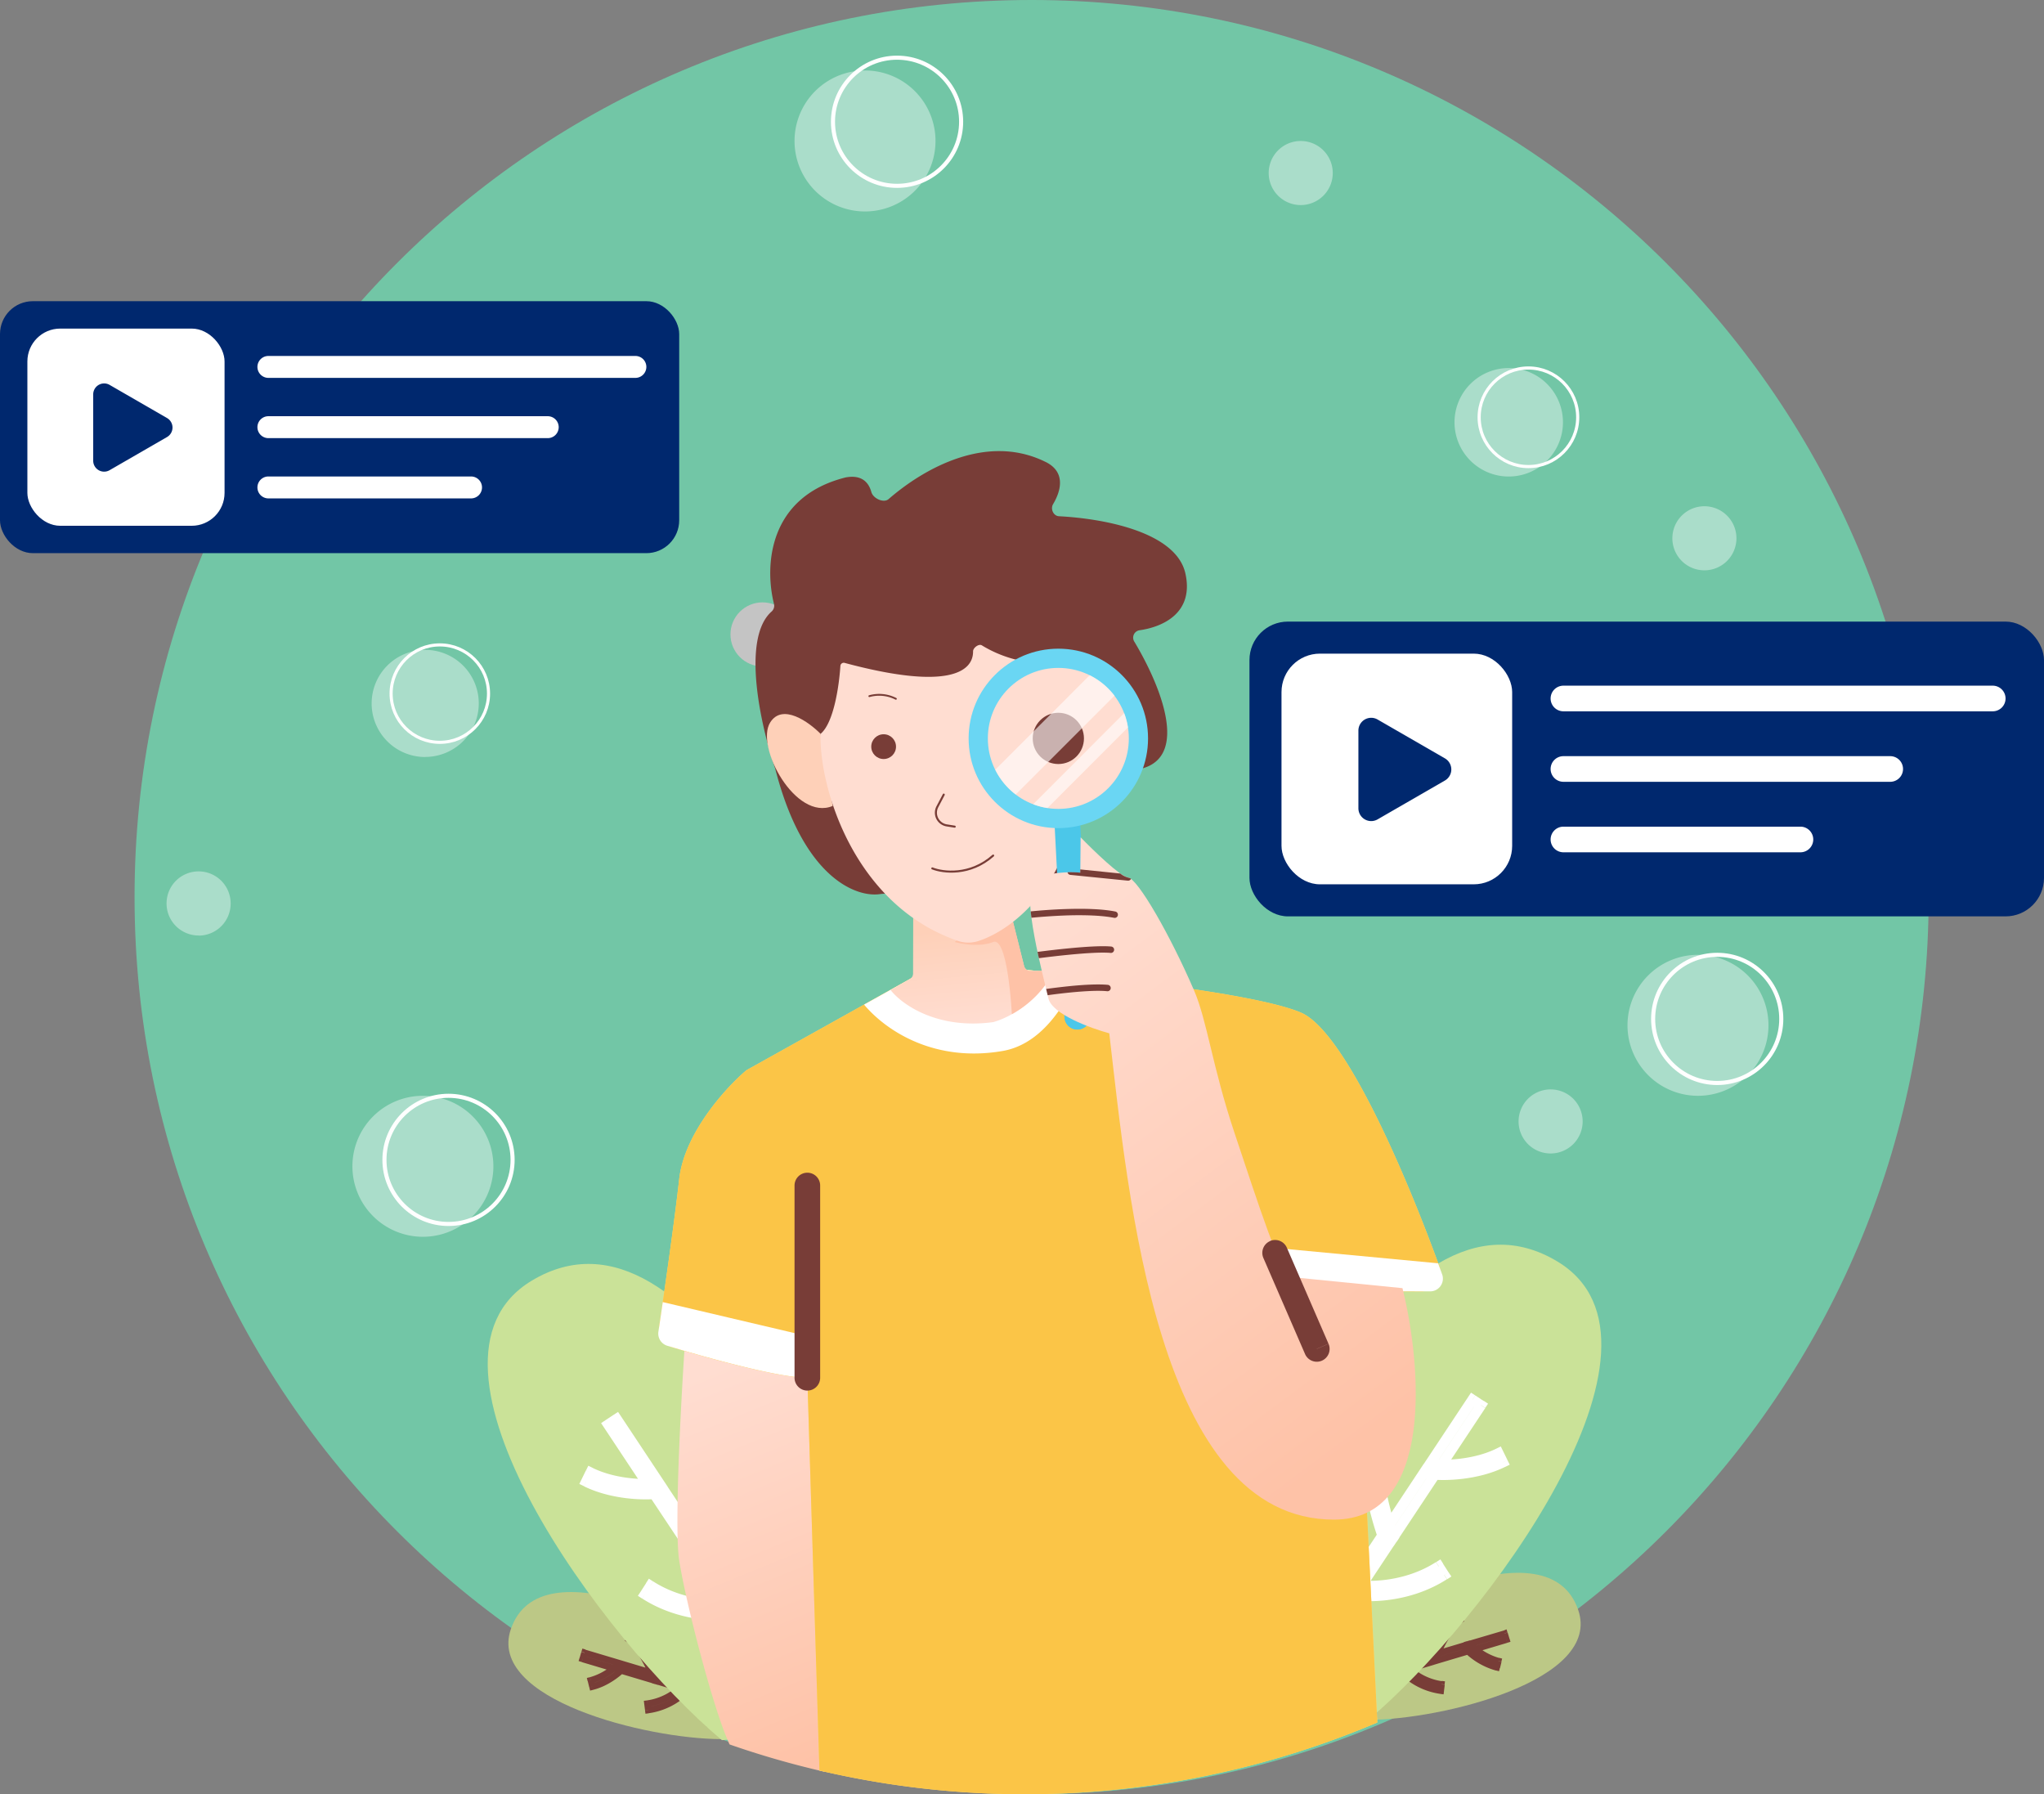 <svg xmlns="http://www.w3.org/2000/svg" xmlns:xlink="http://www.w3.org/1999/xlink" viewBox="0 0 1000.45 878.14"><rect x="0" y="0" width="1000.45" height="878.14" fill="#808080" stroke="none"/><defs><style>.cls-1{fill:#72c6a6;}.cls-2{fill:#c4c4c4;}.cls-10,.cls-14,.cls-26,.cls-3{fill:#fff;}.cls-3{fill-opacity:0.4;}.cls-12,.cls-13,.cls-14,.cls-15,.cls-16,.cls-17,.cls-18,.cls-19,.cls-3,.cls-7,.cls-9{fill-rule:evenodd;}.cls-24,.cls-25,.cls-4,.cls-5,.cls-6{fill:none;}.cls-4,.cls-5,.cls-6{stroke:#fff;}.cls-4{stroke-width:1.52px;}.cls-5{stroke-width:2px;}.cls-6{stroke-width:1.54px;}.cls-7{fill:#bcc886;}.cls-17,.cls-8{fill:#783d37;}.cls-9{fill:#cae298;}.cls-11{fill:url(#linear-gradient);}.cls-12{fill:#ffdb7a;}.cls-13{fill:#fbc547;}.cls-15{fill:url(#linear-gradient-2);}.cls-16{fill:#fec2a7;}.cls-18{fill:#fed0b8;}.cls-19,.cls-22{fill:#ffddd1;}.cls-20{fill:#4bc7e9;}.cls-21{fill:#6ad6f3;}.cls-23{fill:url(#linear-gradient-3);}.cls-24,.cls-25{stroke:#783d37;stroke-linecap:round;}.cls-24{stroke-width:0.89px;}.cls-26{fill-opacity:0.6;}.cls-27{fill:#00286e;}</style><linearGradient id="linear-gradient" x1="350.9" y1="390.43" x2="425.4" y2="208" gradientTransform="matrix(1, 0, 0, -1, 0, 1060)" gradientUnits="userSpaceOnUse"><stop offset="0" stop-color="#ffddd1"/><stop offset="1" stop-color="#fec2a7"/></linearGradient><linearGradient id="linear-gradient-2" x1="473.47" y1="605.84" x2="477.91" y2="559.28" gradientTransform="matrix(1, 0, 0, -1, 0, 1060)" gradientUnits="userSpaceOnUse"><stop offset="0" stop-color="#fed0b8"/><stop offset="1" stop-color="#ffddd1"/></linearGradient><linearGradient id="linear-gradient-3" x1="493.39" y1="598.94" x2="671.83" y2="358.87" xlink:href="#linear-gradient"/></defs><g id="Layer_2" data-name="Layer 2"><g id="_01" data-name="01"><path class="cls-1" d="M504.93,878.14c-242.49,0-439.07-196.58-439.07-439.07S262.44,0,504.93,0,944,196.58,944,439.07,747.42,878.14,504.93,878.14Z"/><circle class="cls-2" cx="373.21" cy="310.48" r="15.68"/><path class="cls-3" d="M423.39,103.49A34.5,34.5,0,1,1,457.89,69,34.5,34.5,0,0,1,423.39,103.49Zm-215.27,267a26.22,26.22,0,1,1,26.22-26.22A26.22,26.22,0,0,1,208.12,370.45Zm503.8-163.82a26.54,26.54,0,1,0,26.54-26.54A26.54,26.54,0,0,0,711.92,206.63ZM831.09,536.29a34.5,34.5,0,1,1,34.5-34.5A34.49,34.49,0,0,1,831.09,536.29Zm-658.6,34.5a34.5,34.5,0,1,0,34.5-34.5A34.5,34.5,0,0,0,172.49,570.79ZM636.65,100.36a15.68,15.68,0,1,1,15.68-15.68A15.68,15.68,0,0,1,636.65,100.36ZM743.28,548.84A15.68,15.68,0,1,0,759,533.16,15.68,15.68,0,0,0,743.28,548.84Zm-646.06-91a15.69,15.69,0,1,1,15.68-15.68A15.69,15.69,0,0,1,97.22,457.89ZM818.55,263.44a15.68,15.68,0,1,0,15.68-15.68A15.68,15.68,0,0,0,818.55,263.44Z"/><circle class="cls-4" cx="215.27" cy="339.46" r="23.84"/><circle class="cls-5" cx="840.5" cy="498.66" r="31.36"/><circle class="cls-5" cx="219.53" cy="567.65" r="31.36"/><circle class="cls-6" cx="748.1" cy="204.22" r="24.12"/><circle class="cls-5" cx="439.07" cy="59.59" r="31.36"/><path class="cls-7" d="M772.43,787.81c12,34.63-66.77,53.82-102.77,53.91l-30.61-29.56C677.47,786.6,757.94,745.93,772.43,787.81Z"/><path class="cls-8" d="M652.89,824.44l-.46-1.52-1.52.45.45,1.53Zm3.26-1,1.53-.45-.46-1.53-1.52.46Zm-2.35,4-1.53.46.46,1.53,1.53-.46Zm3.26-1,.46,1.53,1.53-.46-.46-1.53Zm80.27-24,.45,1.53,1.53-.46-.45-1.52Zm-18,5.37-1.52.45.45,1.53,1.53-.46Zm17-8.42,1.52-.46-.45-1.52L736,798Zm-17.95,5.36-.45-1.53-1.53.46.45,1.53Zm-49.19,15.32-1.48-.61-.61,1.47,1.47.61Zm16.12-23.69,1.21-1-1-1.21-1.21,1Zm-13.18,24.91-.61,1.47,1.47.61.61-1.48Zm15.25-22.48,1,1.21,1.21-1-1-1.21Zm-17.18,20.34-.46-1.53-1.52.46.45,1.53Zm15.88-4.75,1.52-.45-.45-1.53-1.53.46Zm-15,7.8-1.52.46.45,1.53,1.53-.46Zm15.88-4.74.46,1.52,1.53-.45-.46-1.53Zm-15.88,4.74.46,1.53,1.53-.46-.46-1.52Zm-14.14,4.23-1.52.45.45,1.53,1.53-.45Zm13.23-7.28,1.53-.45-.46-1.53-1.53.45Zm-14.14,4.22-.45-1.52-1.53.46.46,1.52Zm31.7-8.46,1.22-1-1-1.22-1.23,1Zm17.75,9.32,1.58.2.2-1.58-1.58-.2ZM685.4,817l-1-1.22-1.22,1,1,1.23Zm19.8,10.44-.2,1.58,1.58.2.2-1.58Zm-19-13-.46-1.52-1.52.46.45,1.52Zm14.36-4.29,1.52-.45-.46-1.53-1.52.46Zm-13.45,7.35-1.52.45.45,1.53,1.53-.46Zm14.36-4.29.45,1.52,1.53-.45L703,812.8Zm-2-2.08-1.5-.55-.55,1.5,1.5.55Zm5-10.71,1.38.79h0Zm-2,11.81-.55,1.5,1.5.55.54-1.5Zm4.79-10.23-1.39-.79h0Zm7.24-9,.89,1.32,1.32-.89-.89-1.32Zm-1.78-2.65,1.32-.89-.88-1.32-1.33.89Zm-12.2,19.77-.46-1.52-1.53.46.46,1.52Zm17.94-5.36,1.53-.45-.46-1.53-1.52.45Zm-17,8.42-1.53.45.46,1.53,1.52-.46Zm17.94-5.36.46,1.52,1.53-.45-.46-1.53Zm.69-2.64,1.15-1.11L720.11,803,719,804.12Zm13.22,7.7,1.55.38.37-1.55-1.54-.38Zm-15.51-5.48-1.11-1.15-1.14,1.11,1.11,1.14Zm14.75,8.58-.38,1.54,1.55.38.38-1.55Zm-74.81,7.79,1.1-1.15-1.14-1.11-1.11,1.15Zm17.75,6.87,1.58.18.19-1.58-1.59-.18Zm-20-4.58L654.35,825l-1.1,1.15,1.14,1.1Zm19.6,7.75-.18,1.58,1.58.18.18-1.58ZM653.34,826l3.27-1-.91-3-3.27,1Zm2,1.07-.91-3-3.06.91.91,3.05Zm1.28-2-3.27,1,.92,3,3.26-1Zm-2-1.07.91,3.05,3.05-.91-.91-3ZM736.87,801l-17.94,5.36.91,3,17.94-5.36Zm-2-1.07.91,3,3.06-.91-.92-3.06Zm-16,6.43L736.87,801,736,798,718,803.31Zm2,1.07-.91-3.05-3.06.91.92,3.05Zm-50.16,13.33c2.06-5,8.08-16.57,15.69-23.09l-2.07-2.42c-8.19,7-14.44,19.16-16.57,24.29Zm2.08-.87-3-1.22-1.22,3,3,1.22Zm13.61-22.22c-7.61,6.52-13.63,18.11-15.69,23.09l2.94,1.21c2-4.83,7.78-15.85,14.82-21.87Zm-2.25-.17,2.07,2.42,2.42-2.07-2.07-2.42Zm-13.44,23.26L686.63,816l-.92-3-15.88,4.74Zm2,1.07-.91-3.05-3.06.91.92,3Zm13.9-5.82-15.88,4.75.91,3.05,15.88-4.75Zm-2-1.07.92,3,3.05-.91-.92-3.05Zm-13.89,5.82L656.61,825l.91,3.06,14.14-4.23Zm-2-1.07.92,3,3.05-.91-.91-3.05ZM656.61,825l14.14-4.22-.92-3.06-14.13,4.23Zm2,1.07-.91-3-3,.91.91,3.05Zm28-10a31.39,31.39,0,0,0,18.77,9.88l.4-3.16A28.29,28.29,0,0,1,689.07,814Zm-.21,2.24,2.45-2-2-2.45-2.45,2Zm19,7.64A31.39,31.39,0,0,1,686.63,816l-2.45,2a34.5,34.5,0,0,0,20.82,11ZM704,824.12l-.4,3.16,3.16.4.4-3.16ZM686.63,816,701,811.73l-.91-3.05L685.71,813Zm2,1.07-.92-3.05-3.05.91.92,3ZM701,811.73,686.63,816l.91,3.05,14.35-4.29Zm-2-1.07.91,3.05,3.06-.91-.92-3Zm2,1.07a73.85,73.85,0,0,1,4.9-10.47l-2.76-1.58a75.66,75.66,0,0,0-5.13,11Zm2-1-3-1.09-1.09,3,3,1.1Zm2.86-9.52a73.85,73.85,0,0,0-4.9,10.47l3,1.1a70.67,70.67,0,0,1,4.68-10Zm7.74-9.51c-2.82,1.9-5.51,5.62-7.74,9.51l2.77,1.58c2.19-3.82,4.58-7,6.75-8.44Zm-2.21-.43,1.78,2.65,2.64-1.78-1.78-2.65Zm-5.53,9.94c2.23-3.89,4.92-7.61,7.74-9.51l-1.78-2.64c-3.47,2.33-6.46,6.62-8.72,10.57ZM701,811.73l17.95-5.36-.91-3.06-17.95,5.37Zm2,1.07-.92-3-3,.91.91,3.05Zm16-6.43L701,811.73l.91,3,18-5.36Zm-2-1.07.92,3.05,3-.91-.91-3.05Zm2,1.07a32.57,32.57,0,0,0,14,8.14l.76-3.1a29.4,29.4,0,0,1-12.45-7.26Zm0,2.25,2.29-2.21L719,804.12l-2.3,2.21Zm14,5.89a32.57,32.57,0,0,1-14-8.14l-2.29,2.21a35.65,35.65,0,0,0,15.51,9Zm-1.17-1.93-.76,3.1,3.1.75.76-3.09ZM656.61,825c2,2,8.58,6.15,18.67,7.31l.37-3.16c-9.46-1.1-15.36-5-16.83-6.44Zm0,2.25,2.21-2.29-2.29-2.21L654.35,825Zm18.63,5.06c-10.09-1.16-16.65-5.36-18.67-7.31l-2.22,2.29c2.57,2.48,9.8,7,20.53,8.19Zm-1.39-1.76-.37,3.16,3.16.37.37-3.17Z"/><path class="cls-7" d="M250.07,797.22c-12,34.63,66.77,53.82,102.78,53.91l30.6-29.56C345,796,264.56,755.34,250.07,797.22Z"/><path class="cls-8" d="M369.61,833.85l1.53.46.45-1.53-1.52-.46Zm-3.26-1,.45-1.52-1.52-.46-.46,1.53Zm2.35,4-.46,1.53,1.53.46.46-1.53Zm-3.26-1-1.53-.46-.45,1.53,1.52.46Zm-80.27-24-1.52-.46-.46,1.53,1.53.46Zm17.95,5.36-.46,1.53,1.53.46.45-1.53Zm-17-8.41.45-1.53-1.52-.45-.46,1.52ZM304,814.25l1.53.46.45-1.53-1.52-.46Zm49.2,15.32.61,1.47,1.47-.61L354.7,829ZM337.1,805.88l1-1.21-1.21-1-1,1.21Zm13.18,24.9-1.47.61.61,1.47,1.47-.6ZM335,808.3l-1.21-1-1,1.21,1.21,1Zm17.18,20.35,1.53.46.45-1.53-1.52-.46Zm-15.88-4.75.46-1.52-1.53-.46-.45,1.53Zm15,7.8-.46,1.53,1.53.46.46-1.53ZM335.42,827l-1.53-.46-.45,1.53,1.52.45Zm15.88,4.74-1.53-.45-.45,1.52,1.52.46Zm14.14,4.23-.46,1.53,1.53.45.45-1.53Zm-13.23-7.28.46-1.53-1.53-.45-.46,1.52Zm14.14,4.22,1.53.46.45-1.53-1.53-.45Zm-31.7-8.46,1-1.22-1.22-1-1,1.22Zm-17.75,9.32-.19-1.58-1.58.2.19,1.58Zm20.2-7.28,1.22,1,1-1.23-1.22-1Zm-19.8,10.44-1.58.2.2,1.58,1.58-.2Zm19-13,1.53.46.46-1.53-1.53-.45ZM322,819.61l.45-1.52-1.52-.46-.46,1.53ZM335.42,827l-.46,1.52,1.53.46.45-1.53Zm-14.36-4.29-1.52-.46-.46,1.53,1.53.45Zm2-2.08.54,1.5,1.5-.55-.55-1.5Zm-5-10.71-1.38.79h0Zm2,11.81-1.49.55.55,1.49,1.49-.54Zm-4.78-10.23,1.38-.79h0Zm-7.25-9-1.32-.89-.89,1.32,1.32.89Zm1.78-2.65.89-1.32-1.33-.89-.88,1.32ZM322,819.61l1.52.46.46-1.53-1.53-.45Zm-18-5.36.46-1.53-1.53-.45-.46,1.53Zm17,8.42-.45,1.52,1.52.46.46-1.53Zm-17.94-5.37-1.53-.45-.45,1.52,1.52.46Zm-.69-2.63,1.11-1.14-1.15-1.11-1.11,1.14Zm-13.22,7.7-.37-1.55-1.55.38.38,1.55Zm15.51-5.49,1.15,1.11,1.1-1.14-1.14-1.11ZM290,825.47l-1.55.37.38,1.55,1.55-.38Zm74.82,7.79,1.14-1.11-1.1-1.15-1.15,1.11ZM347,840.13l-.18-1.58-1.58.18.18,1.58Zm20-4.58,1.11,1.14,1.14-1.1-1.1-1.15Zm-19.6,7.74-1.58.19.18,1.58,1.58-.18Zm22.67-11-3.27-1-.91,3,3.27,1Zm.16,5,.91-3.05-3.05-.92-.92,3.06Zm-5.25.1,3.26,1,.92-3-3.27-1Zm-.16-5-.91,3.05,3,.91.92-3Zm-80.1-18.95,17.94,5.36.91-3.05-17.94-5.37Zm-.16-5-.91,3.05,3.05.92.91-3Zm19.93,4.29-17.95-5.36-.91,3,17.94,5.37Zm.15,5,.92-3-3.06-.91-.91,3.05ZM354.7,829c-2.12-5.13-8.38-17.28-16.56-24.29l-2.08,2.42c7.61,6.52,13.64,18.11,15.69,23.09Zm-3.81,3.3,2.95-1.22-1.22-2.95-2.95,1.22ZM334,809.51c7,6,12.82,17,14.82,21.88l2.94-1.21c-2.05-5-8.08-16.57-15.69-23.09Zm1.9-4.66-2.07,2.42,2.42,2.07,2.07-2.42Zm16.78,22.27-15.88-4.74-.91,3,15.87,4.75Zm.16,5,.91-3-3.06-.92-.91,3.06ZM335,828.48l15.88,4.75.91-3.05-15.87-4.75Zm-.15-5-.92,3,3.05.91.92-3Zm16,9.78L365,837.46l.91-3.06-14.14-4.22Zm-.16-5-.91,3.06,3.06.91.91-3Zm16.12,3.16-14.13-4.23-.92,3.06,14.14,4.22Zm.16,5,.92-3-3.06-.91-.91,3.05Zm-33.53-13a28.35,28.35,0,0,1-16.72,8.76l.39,3.16a31.42,31.42,0,0,0,18.78-9.88Zm4.69,1.83-2.45-2-2,2.44,2.45,2ZM317.5,838.47a34.5,34.5,0,0,0,20.82-11l-2.44-2a31.42,31.42,0,0,1-18.78,9.88Zm-2.18-4.54.4,3.16,3.16-.4-.4-3.16Zm21.47-11.55-14.36-4.29-.91,3,14.36,4.29Zm.15,5,.92-3-3.05-.91-.92,3Zm-16.33-3.22L335,828.48l.92-3.05-14.36-4.29Zm-.16-5-.91,3.05,3,.91.91-3Zm4.06.88a76.53,76.53,0,0,0-5.12-10.95l-2.77,1.58a73.34,73.34,0,0,1,4.9,10.47Zm-3.94,3.15,3-1.1-1.09-3-3,1.09Zm-6.72-10.94a70.67,70.67,0,0,1,4.68,10l3-1.1a73.34,73.34,0,0,0-4.9-10.47Zm-6.75-8.44c2.17,1.46,4.57,4.62,6.75,8.44l2.77-1.58c-2.22-3.89-4.92-7.61-7.74-9.51Zm1.35-4.86-1.78,2.65,2.64,1.77,1.78-2.64Zm10.94,10.14c-2.27-4-5.26-8.24-8.73-10.57l-1.78,2.64c2.82,1.9,5.52,5.62,7.74,9.51Zm3,9-17.94-5.37-.92,3.06,17.95,5.36Zm.16,5,.91-3-3.05-.91-.91,3.05Zm-19.93-4.29,17.95,5.36.91-3.05-17.95-5.36Zm-.16-5-.91,3.05,3.05.91.92-3Zm-1.22-.24a29.41,29.41,0,0,1-12.44,7.26l.75,3.1a32.57,32.57,0,0,0,14-8.14Zm4.55,2.18-2.29-2.21-2.22,2.29,2.29,2.21ZM290.35,827c7.2-1.76,13.28-6.71,15.52-9l-2.3-2.21a32.57,32.57,0,0,1-14,8.14Zm-2.68-4.26.75,3.09,3.1-.75-.76-3.1Zm76,9.36c-1.47,1.42-7.37,5.34-16.83,6.44l.37,3.16c10.09-1.17,16.66-5.36,18.67-7.31Zm4.47,2.33-2.22-2.29-2.29,2.21,2.21,2.29Zm-20.57,10.44c10.73-1.24,18-5.71,20.53-8.19l-2.22-2.29c-2,2-8.58,6.14-18.67,7.31Zm-2.13-4.57.37,3.17,3.16-.37-.37-3.16Z"/><path class="cls-9" d="M762.31,617.4C828.1,657.09,727,793.74,669.18,842.22l-89-6.51C607.76,742.94,682.76,569.41,762.31,617.4Z"/><path class="cls-10" d="M619.68,837.37,617.61,836l-1.38,2.08,2.08,1.38Zm4-6,1.38-2.08L622.93,828,621.56,830Zm.2,8.7-1.37,2.08,2.07,1.37,1.38-2.07Zm3.95-6,2.07,1.38,1.38-2.08-2.08-1.37Zm97.06-146.4,2.08,1.37,1.37-2.07-2.07-1.38Zm-21.7,32.73-1.37,2.08,2.07,1.37,1.38-2.07ZM720.69,685l1.38-2.08L720,681.57l-1.37,2.07ZM699,717.75l-2.07-1.37-1.38,2.07,2.07,1.38Zm-58.56,90-2.38.74.74,2.38,2.38-.75Zm-5.8-59.4.41-2.46-2.45-.41-.42,2.45Zm10.55,57.91.74,2.38,2.38-.74-.75-2.38Zm-5.64-57.08,2.45.41.42-2.45-2.46-.42Zm1.19,56.45-2.08-1.37-1.37,2.07,2.07,1.38Zm19.2-29,1.38-2.08-2.08-1.37-1.38,2.07Zm-15,31.71-1.38,2.08,2.08,1.37,1.37-2.07Zm19.2-29,2.08,1.37,1.37-2.07-2.07-1.38Zm-19.2,29,2.07,1.38,1.38-2.08-2.08-1.37Zm-17.1,25.79-1.38,2.07,2.08,1.38,1.37-2.07Zm13-28.54,1.37-2.07L640,802.18l-1.38,2.08Zm-17.1,25.79L621.56,830l-1.38,2.08,2.07,1.37Zm38.82-55.83.46-2.44-2.45-.45-.45,2.44Zm41.71-8.94,2.1-1.34-1.35-2.1-2.09,1.35Zm-42.61,13.84-2.44-.45-.45,2.45,2.44.45Zm45.3-9.65,1.35,2.1,2.09-1.35L709,769.5Zm-46.92,5.83-2.08-1.38-1.37,2.08,2.07,1.37Zm17.36-26.19,1.38-2.07L676.59,747l-1.37,2.08Zm-13.21,28.94-1.38,2.07,2.08,1.38,1.38-2.08Zm17.36-26.19,2.07,1.38,1.38-2.08-2.07-1.37ZM677,752.7l-2.34.83.84,2.35,2.34-.84Zm-6.27-23.85,2.45-.44h0Zm11,22.17.84,2.34,2.34-.84-.84-2.34Zm-6.06-23-2.45.43h0Zm-.36-24.57,2.39.7.7-2.39L676,701Zm-4.78-1.4.7-2.38-2.39-.7-.7,2.39Zm6.78,48.47-2.07-1.37-1.38,2.07,2.08,1.38ZM699,717.75l1.38-2.07-2.08-1.38-1.37,2.08Zm-17.55,35.48-1.38,2.08,2.08,1.37,1.37-2.07Zm21.7-32.73,2.08,1.38,1.37-2.08-2.07-1.37Zm-1.81-3.85.27-2.47-2.47-.27-.27,2.47Zm32.09-5.42,2.24-1.1-1.1-2.23L732.33,709ZM700.8,721.6l-2.48-.27-.26,2.48,2.47.26Zm34.81-5.9,1.09,2.23,2.24-1.09-1.09-2.24ZM625.89,830.31l.18-2.48-2.49-.18-.18,2.48Zm38.35-12.9,2.08-1.37L665,814l-2.08,1.37Zm-38.72,17.87L623,835.1l-.18,2.48,2.48.18ZM667,821.57l1.37,2.09,2.08-1.37-1.36-2.08Zm-45.2,17.18,3.94-6L621.56,830l-3.95,6Zm3.45-.7-4.15-2.76-2.75,4.16,4.15,2.75Zm.49-5.26-3.94,6,4.15,2.75,3.94-6Zm-3.45.7,4.15,2.75,2.75-4.14L625,829.34Zm100.52-147.1-21.7,32.74,4.15,2.75,21.7-32.74Zm-3.45.7,4.15,2.75,2.75-4.15-4.15-2.75Zm-18.25,32,21.7-32.74-4.15-2.75-21.7,32.74Zm3.45-.7-4.15-2.75-2.76,4.15,4.16,2.75ZM642.8,807c-3.37-10.79-9.23-37.54-5.72-58.25l-4.91-.83c-3.71,21.88,2.43,49.53,5.88,60.56Zm1.64-3.12-4.76,1.48,1.49,4.75,4.75-1.48Zm-7.36-55.13c-3.51,20.71,2.35,47.46,5.72,58.25l4.75-1.49c-3.29-10.54-8.87-36.38-5.56-55.93Zm-2.87,2,4.91.83.83-4.91-4.91-.83ZM642.8,807,662,778l-4.15-2.75-19.2,29Zm3.45-.7-4.15-2.75-2.75,4.15,4.15,2.75ZM662,778l-19.2,29,4.15,2.75,19.21-29Zm-3.45.7,4.15,2.75,2.76-4.15-4.15-2.75ZM642.8,807l-17.1,25.78,4.15,2.76L647,809.76Zm-3.45.7,4.15,2.75,2.75-4.15-4.15-2.75ZM625.7,832.79,642.8,807l-4.15-2.75L621.56,830Zm3.45-.69L625,829.34l-2.76,4.15,4.15,2.75ZM662,778c7.52,1.39,26.75,1.46,43.51-9.29l-2.69-4.19c-15.43,9.9-33.28,9.81-39.91,8.59Zm2,2.9.9-4.89-4.89-.91-.9,4.9Zm41.51-12.19c-16.76,10.75-36,10.68-43.51,9.29l-.9,4.9c8.4,1.54,29,1.61,47.1-10Zm-3.44-.75,2.69,4.19L709,769.5l-2.69-4.19ZM662,778l17.37-26.18-4.15-2.75-17.37,26.18Zm3.46-.7-4.15-2.75-2.76,4.15,4.15,2.75Zm13.91-25.48L662,778l4.16,2.75,17.35-26.18Zm-3.45.7,4.14,2.75,2.76-4.15-4.15-2.75Zm3.45-.7a154.55,154.55,0,0,1-6.17-23.45l-4.9.87a158.76,158.76,0,0,0,6.38,24.25Zm1.5-3.18-4.69,1.67,1.68,4.69,4.69-1.68Zm-7.67-20.27a154.55,154.55,0,0,0,6.17,23.45l4.68-1.68a150,150,0,0,1-5.95-22.64Zm-.3-25.7c-2,6.84-1.34,16.46.3,25.7l4.9-.87c-1.61-9.13-2.07-17.77-.42-23.43Zm-3.09,1.69,4.78,1.4L676,701l-4.78-1.39Zm3.39,24c-1.64-9.24-2.3-18.86-.3-25.7l-4.78-1.39c-2.34,8-1.48,18.61.18,28Zm6.17,23.45,21.7-32.73-4.15-2.75-21.7,32.73Zm3.45-.7-4.15-2.75-2.75,4.15,4.14,2.75Zm18.25-32-21.7,32.73,4.14,2.75,21.71-32.73Zm-3.46.7,4.16,2.75,2.75-4.15-4.15-2.75Zm3.46-.7c6,.64,21,.41,33.45-5.67L732.33,709c-11.29,5.52-25.3,5.77-30.73,5.19Zm2.21,2.74.53-5-4.95-.54-.54,5Zm31.24-8.41c-12.43,6.08-27.48,6.31-33.45,5.67l-.54,4.94c6.51.71,22.6.5,36.17-6.14Zm-3.34-1.14,2.19,4.47,4.48-2.19-2.19-4.47ZM625.7,832.79c5.88.43,22.07-1.63,39.9-13.3l-2.73-4.16c-17,11.13-32.12,12.84-36.8,12.5Zm2.31,2.67.36-5-5-.36-.36,5Zm37.59-16c-17.83,11.67-34,13.73-39.9,13.3l-.36,5c7.06.52,24.33-1.89,43-14.1Zm-3.45-.72,2.73,4.17,4.17-2.73L666.32,816Z"/><path class="cls-9" d="M260.19,626.81c-65.79,39.69,35.27,176.34,93.13,224.81l89-6.51C414.74,752.35,339.74,578.82,260.19,626.81Z"/><path class="cls-10" d="M402.82,846.78l1.37,2.08,2.08-1.38-1.38-2.08Zm-3.95-5.95,2.08-1.38-1.38-2.07-2.07,1.37Zm-.2,8.7-2.08,1.38L398,853l2.07-1.37Zm-3.95-5.95-1.37-2.08-2.08,1.38,1.38,2.07Zm-97.06-146.4-1.38-2.08-2.07,1.38,1.37,2.07Zm21.7,32.73-2.08,1.38,1.38,2.07,2.08-1.38Zm-17.55-35.48,2.07-1.38L302.51,691l-2.08,1.37Zm21.7,32.73,1.38,2.07,2.07-1.37-1.37-2.08Zm58.56,90-.74,2.37,2.38.74.74-2.37Zm5.8-59.41,2.46-.41-.42-2.45-2.45.41Zm-10.55,57.92-2.37-.74-.75,2.37,2.38.75ZM383,758.59l-.42-2.46-2.45.42.41,2.45ZM381.77,815l1.38,2.07,2.07-1.37-1.37-2.08Zm-19.2-29,2.08-1.38-1.38-2.08L361.2,784Zm15.05,31.71-2.07,1.37,1.38,2.08,2.07-1.38Zm-19.2-29-1.37-2.08L355,788.13l1.38,2.07Zm19.2,29-1.37-2.08-2.08,1.38,1.38,2.07Zm17.1,25.79L392.65,845,394,847l2.08-1.38Zm-13-28.54,2.08-1.38-1.38-2.07L380.4,813Zm17.1,25.79,1.38,2.07,2.07-1.37L401,839.45ZM360.05,785l2.45-.45L362,782.1l-2.44.46Zm-41.71-8.94,1.34-2.09-2.09-1.35-1.35,2.1ZM361,789.9l.45,2.45,2.44-.45-.44-2.45Zm-45.3-9.65-2.1-1.34L312.21,781l2.09,1.35Zm46.92,5.83,1.38,2.07,2.07-1.38-1.37-2.07Zm-17.36-26.19,2.07-1.38-1.37-2.07-2.08,1.38Zm13.21,28.94-2.07,1.37,1.37,2.08,2.08-1.38Zm-17.36-26.19-1.37-2.07-2.08,1.37L339,764Zm4.42-.54-.84,2.35,2.35.84.83-2.35Zm6.27-23.85-2.45-.43h0Zm-11,22.18-2.34-.84-.84,2.34,2.34.84Zm6.06-23,2.45.43h0Zm.36-24.57-.7-2.39-2.39.7.7,2.39Zm4.78-1.4,2.39-.7-.7-2.39-2.39.7Zm-6.78,48.47,1.38,2.08,2.07-1.38-1.38-2.08Zm-21.7-32.73,2.08-1.38-1.38-2.07-2.07,1.37Zm17.55,35.48L339,764l1.37,2.07,2.08-1.37Zm-21.7-32.73L318,727.84l-2.07,1.37,1.37,2.08Zm1.81-3.85,2.47-.27-.27-2.47-2.47.27Zm-32.09-5.43,1.1-2.23-2.24-1.1-1.1,2.24ZM321.7,731l.27,2.47,2.47-.26-.26-2.48Zm-34.81-5.9-2.23-1.1-1.1,2.24,2.24,1.09ZM396.61,839.72l2.49-.18-.18-2.48-2.49.18Zm-38.35-12.9,1.37-2.09-2.08-1.36-1.37,2.08ZM397,844.69l.18,2.48,2.48-.18-.18-2.48ZM355.54,831l-2.09-1.36-1.36,2.08,2.08,1.36Zm49.35,14.42L401,839.45l-4.15,2.75,3.94,6ZM400,851.61l4.15-2.75-2.75-4.16-4.15,2.76ZM392.65,845l3.94,6,4.15-2.75-3.94-6Zm4.85-6.2-4.15,2.75,2.75,4.15,4.15-2.75ZM295.58,698.55l21.7,32.74,4.16-2.76L299.73,695.8Zm4.85-6.2-4.15,2.75,2.75,4.15,4.15-2.75Zm25.16,33.43-21.71-32.73-4.15,2.75,21.71,32.73Zm-4.85,6.2,4.15-2.75-2.75-4.15L318,727.84Zm63.71,85.92c3.45-11,9.59-38.68,5.88-60.56l-4.91.83c3.51,20.71-2.35,47.46-5.72,58.24Zm-7.87.15,4.75,1.48,1.49-4.75-4.75-1.48Zm3.93-59c3.31,19.55-2.27,45.39-5.56,55.93l4.75,1.48c3.37-10.78,9.23-37.53,5.72-58.24Zm6.95-3.7-4.91.83.83,4.91,4.91-.83Zm-3.61,58.36-19.2-29-4.15,2.75,19.2,29Zm-4.85,6.2,4.15-2.75L380.4,813l-4.15,2.75ZM356.35,790.2l19.2,29,4.15-2.75-19.2-29Zm4.85-6.2-4.15,2.75,2.75,4.15,4.15-2.75Zm14.35,35.16L392.65,845l4.15-2.75-17.1-25.79Zm4.85-6.2-4.15,2.75,2.75,4.15,4.15-2.75ZM401,839.45l-17.1-25.79-4.15,2.75,17.1,25.79Zm-4.85,6.2,4.15-2.75-2.75-4.15-4.15,2.75Zm-36.5-63.09c-6.64,1.22-24.49,1.3-39.92-8.59L317,778.16c16.76,10.75,36,10.67,43.5,9.29Zm3.8,6.89-.9-4.9-4.9.9.9,4.9Zm-49.1-7.1c18.1,11.61,38.7,11.54,47.1,10l-.9-4.9c-7.52,1.38-26.74,1.46-43.5-9.29Zm1.94-7.63-2.69,4.19,4.19,2.69,2.69-4.19Zm48.41,10-17.37-26.19-4.14,2.76,17.36,26.18Zm-4.85,6.2,4.15-2.75L361.2,784l-4.15,2.75ZM339,764l17.36,26.18,4.15-2.75-17.36-26.18Zm4.84-6.2-4.14,2.75,2.75,4.15,4.15-2.75Zm4,5.12a157.6,157.6,0,0,0,6.38-24.25l-4.9-.87a154.7,154.7,0,0,1-6.16,23.45Zm-7.87-.17,4.69,1.68,1.68-4.69-4.69-1.68ZM344.4,737a149.13,149.13,0,0,1-5.95,22.64l4.69,1.68a154.7,154.7,0,0,0,6.16-23.45Zm.42-23.43c1.66,5.66,1.19,14.3-.42,23.43l4.9.87c1.64-9.24,2.3-18.86.3-25.7Zm6.47-4.49-4.78,1.4,1.4,4.78,4.78-1.4Zm2.91,29.66c1.66-9.35,2.52-20,.18-28l-4.78,1.4c2,6.84,1.34,16.46-.3,25.7Zm-6.92,19.82-21.69-32.73-4.15,2.75,21.7,32.74Zm-4.84,6.21,4.15-2.75-2.76-4.15-4.14,2.75Zm-25.16-33.43L339,764l4.15-2.75-21.7-32.74Zm4.86-6.21L318,727.84l2.76,4.14,4.15-2.75Zm-1.24-1.49c-5.43.58-19.44.33-30.72-5.19L288,722.87c12.42,6.08,27.47,6.31,33.45,5.66Zm3.28,7.15-.54-5-4.95.54.54,4.95Zm-38.38-3.4c13.57,6.64,29.66,6.85,36.17,6.14l-.53-5c-6,.65-21,.42-33.45-5.66Zm1-7.8L284.66,724l4.47,2.19,2.19-4.47Zm109.59,117.7c-4.68.34-19.81-1.37-36.8-12.51l-2.73,4.17c17.83,11.67,34,13.73,39.9,13.3Zm3,7.27-.36-5-5,.36.37,5Zm-45.29-11.45c18.66,12.22,35.93,14.63,43,14.11l-.36-5c-5.87.43-22.07-1.63-39.9-13.3Zm2-7.61-2.73,4.17,4.17,2.73,2.73-4.17Z"/><path class="cls-11" d="M357.1,853.74c-7.91-16.76-21.58-70-24.66-90.07-2.51-16.31,1-81,3.13-111.34l65.86-28.22,43.91,111.33L403.45,867.08A436.83,436.83,0,0,1,357.1,853.74Z"/><path class="cls-12" d="M401.08,866.53l-5.92-192.25c-13.19,0-45.82-8.83-66-14.88a9.33,9.33,0,0,1-6.51-10.33c2.92-19.6,7.61-52.42,9.79-72,2.51-22.58,23-44.95,32.93-53.31l81.54-45.48,42.34-4.7c39.2,3.13,123.56,11.91,147.4,21.95,21.64,9.11,51.82,80.12,67.76,124A9.27,9.27,0,0,1,695.62,632h-8.79L668,718.19,674.13,843a441.2,441.2,0,0,1-273,23.51Z"/><path class="cls-13" d="M401.08,866.53l-5.92-192.25c-13.19,0-45.82-8.83-66-14.88a9.33,9.33,0,0,1-6.51-10.33c2.92-19.6,7.61-52.42,9.79-72,2.51-22.58,23-44.95,32.93-53.31l81.54-45.48,42.34-4.7c39.2,3.13,123.56,11.91,147.4,21.95,21.64,9.11,51.82,80.12,67.76,124A9.27,9.27,0,0,1,695.62,632h-8.79L668,718.19,674.13,843a441.2,441.2,0,0,1-273,23.51Z"/><path class="cls-14" d="M490.82,514.34c16.84-2.93,29-18.52,37-37.19-14.7-1.53-28.21-2.75-38.56-3.58l-42.34,4.7-24,13.4C434.06,504.88,457.81,520.08,490.82,514.34ZM395.16,653.9l-70.77-16.65c-.78,5.37-1.5,10.29-2.13,14.47a6.23,6.23,0,0,0,4.33,6.9c19.85,6,54.8,15.66,68.57,15.66ZM700,632a6.22,6.22,0,0,0,5.88-8.29q-.95-2.64-2-5.45L616.26,610v20.39l69,8.63,1.54-7.06Z"/><path class="cls-15" d="M446.91,476.45a3.11,3.11,0,0,1-1.58,2.72l-9.4,5.37c5.23,6.8,22.58,19.45,50.18,15.69,7.84-2.1,22.27-10,29.8-25.09H504.24a3.13,3.13,0,0,1-3-2.38l-7.25-29h-47Z"/><path class="cls-16" d="M495.26,496.35c-.9-15.27-3.58-37.55-9.15-35.33-6.27,2.51-15.16,1.05-18.82,0l22.18-17.25H494l7.25,29a3.13,3.13,0,0,0,3,2.38h11.67A50.93,50.93,0,0,1,495.26,496.35Z"/><path class="cls-17" d="M379.48,376.34c-7-20.61-16.79-63.67-1.88-77a3.77,3.77,0,0,0,1.25-3.7c-4.56-18-3.33-52.41,35.13-62,7.69-1.4,11.19,2.33,12.51,7.17.85,3.1,6,5.56,8.44,3.45,17.38-15.1,47.82-32.16,76.27-18.46,10.46,4.75,8.37,14,4.24,20.94-1.39,2.34.15,5.77,2.88,5.91,22.27,1.15,57.38,7.78,61.88,28,4.26,19.16-10.76,26.13-22.43,27.8a3.66,3.66,0,0,0-2.71,5.34c12.64,21,27.36,56.36,3.55,62.42a3.61,3.61,0,0,0-.69.26L522.34,394.3a3.13,3.13,0,0,0-1.73,2.8v31.21a3.13,3.13,0,0,1-2.92,3.12l-86.46,6.07C419.73,439.59,393.28,430.29,379.48,376.34Z"/><path class="cls-18" d="M377,353.54c-7.49,11.85,12.47,48.52,30.57,40.89l-5.92-35.27C395.89,353.33,383,344.05,377,353.54Z"/><path class="cls-19" d="M468.25,460.26a16.16,16.16,0,0,0,10.07.45c18.33-5.61,44.57-28.87,48.56-68.68L510.69,324.4c-5.4.35-17.91-1.08-30.13-8.57-1.46-.9-4.3,1.22-4.28,2.93.1,10.1-12.45,19.21-62.89,5.66a1.64,1.64,0,0,0-2.05,1.44c-.65,10-3.3,28.05-9.73,33.3C401,386.06,418.18,442.65,468.25,460.26Z"/><path class="cls-20" d="M522.14,397.34h0a6.26,6.26,0,0,1,6.58,5.94l4.85,94a6.27,6.27,0,0,1-5.94,6.59h0a6.27,6.27,0,0,1-6.59-5.94l-4.85-94A6.29,6.29,0,0,1,522.14,397.34Z"/><circle class="cls-21" cx="518.01" cy="361.38" r="43.91"/><circle class="cls-22" cx="518.01" cy="361.38" r="34.5"/><circle class="cls-8" cx="518.01" cy="361.38" r="12.54"/><path class="cls-20" d="M531.09,449.11l2.48,48.13a6.27,6.27,0,0,1-5.94,6.59h0a6.29,6.29,0,0,1-6.59-5.94l-2.48-48.13Z"/><path class="cls-23" d="M542.94,505.71c9.33,79.74,23.39,238.18,110.08,238,49.19-.11,42.78-75.56,33.43-113.28L631.84,625c-4.68-.47-16-35.85-27.6-70.53-10.91-32.62-13.4-54.93-19.8-69.76-11.59-26.9-27.59-54.77-32.28-55.24-3.74-.38-17-13.27-23.24-19.67l-.16,17.32c-5.2-.52-17-.44-22.47,4.05-6.87,5.62,4.67,47.75,6.85,57.42C514.88,496.28,533.73,503.21,542.94,505.71Z"/><path class="cls-17" d="M552,431l-28.09-2.82a1.56,1.56,0,0,1-1.39-1.29,51.83,51.83,0,0,1,6.23.2V425.5l19.57,2a10.29,10.29,0,0,0,3.82,2,3.91,3.91,0,0,1,1.46.59A1.57,1.57,0,0,1,552,431Zm-29.48,17c8.28-.24,16.77,0,22.77,1.19a1.57,1.57,0,0,0,.62-3.08c-6.37-1.28-15.17-1.49-23.48-1.24-6.69.19-13.15.69-17.94,1.17.1,1,.22,2.05.36,3.11C509.57,448.7,515.94,448.22,522.53,448Zm21.2,18.37c-4.19-.42-12.1.07-20.43.88-5.11.5-10.31,1.11-14.8,1.69-.22-1-.45-2-.67-3.07,4.58-.6,9.92-1.23,15.17-1.74,8.27-.81,16.49-1.33,21-.88a1.57,1.57,0,0,1-.31,3.12Zm-1.88,18.73c-4.2-.42-10.8-.06-17.44.58-4.1.4-8.17.9-11.61,1.38-.21-.88-.46-1.91-.75-3.06,3.56-.5,7.79-1,12.05-1.44,6.65-.65,13.52-1,18.06-.58a1.57,1.57,0,1,1-.31,3.12Z"/><circle class="cls-8" cx="432.5" cy="365.41" r="6.06"/><path class="cls-24" d="M438.5,342a18.09,18.09,0,0,0-13-1.3"/><path class="cls-25" d="M461.92,388.89l-3.12,5.95a6.28,6.28,0,0,0,4.57,9.11l3.92.62"/><path class="cls-25" d="M456.32,425c5.23,2.09,18.5,3.76,29.79-6.28"/><path class="cls-8" d="M627,611.88l2.88-1.24h0Zm-4.12-1.63-1.25-2.88h0Zm24.51,48.67,2.88-1.24h0Zm-1.63,4.13-1.25-2.88h0Zm-4.13-1.63-2.87,1.24h0Zm-20.38-47-2.88,1.24h0ZM401.43,580.2a6.26,6.26,0,0,0-6.27-6.27v6.27Zm0,94.08V580.2h-6.27v94.08Zm-6.27,6.28a6.27,6.27,0,0,0,6.27-6.28h-6.27Zm-6.27-6.28a6.28,6.28,0,0,0,6.27,6.28v-6.28Zm0-94.08v94.08h6.27V580.2Zm6.27-6.27a6.27,6.27,0,0,0-6.27,6.27h6.27Zm234.7,36.71a6.28,6.28,0,0,0-8.25-3.27l2.5,5.76h0Zm20.39,47-20.39-47-5.75,2.49,20.38,47ZM647,665.93a6.28,6.28,0,0,0,3.27-8.25l-5.76,2.49h0Zm-8.24-3.27a6.26,6.26,0,0,0,8.24,3.27l-2.49-5.76h0Zm-20.39-47,20.39,47,5.75-2.49-20.38-47Zm3.26-8.25a6.27,6.27,0,0,0-3.26,8.25l5.76-2.49h0Z"/><path class="cls-26" d="M497.13,388.85a34.81,34.81,0,0,1-10-12.15l46.24-46.24a34.64,34.64,0,0,1,12.14,10Z"/><path class="cls-26" d="M512.69,395.46a34.58,34.58,0,0,1-7-1.85L550.24,349a33.83,33.83,0,0,1,1.86,7Z"/><rect class="cls-27" x="611.56" y="304.21" width="388.89" height="144.27" rx="18.82"/><rect class="cls-10" x="627.24" y="319.89" width="112.9" height="112.9" rx="18.82"/><path class="cls-27" d="M707.21,382l-32.93,19a6.26,6.26,0,0,1-9.4-5.43v-38a6.26,6.26,0,0,1,9.4-5.43l32.93,19A6.26,6.26,0,0,1,707.21,382Z"/><path class="cls-10" d="M765.23,335.57H975.36a6.28,6.28,0,0,1,6.27,6.28h0a6.27,6.27,0,0,1-6.27,6.27H765.23a6.27,6.27,0,0,1-6.27-6.27h0A6.28,6.28,0,0,1,765.23,335.57Z"/><path class="cls-10" d="M765.23,370.07H925.18a6.27,6.27,0,0,1,6.27,6.27h0a6.27,6.27,0,0,1-6.27,6.28H765.23a6.28,6.28,0,0,1-6.27-6.28h0A6.27,6.27,0,0,1,765.23,370.07Z"/><path class="cls-10" d="M765.23,404.57h116a6.28,6.28,0,0,1,6.28,6.27h0a6.28,6.28,0,0,1-6.28,6.28h-116a6.28,6.28,0,0,1-6.27-6.28h0A6.27,6.27,0,0,1,765.23,404.57Z"/><rect class="cls-27" y="147.4" width="332.44" height="123.32" rx="16.09"/><rect class="cls-10" x="13.4" y="160.81" width="96.51" height="96.51" rx="16.09"/><path class="cls-27" d="M81.77,213.88,53.62,230.13a5.35,5.35,0,0,1-8-4.64V193a5.36,5.36,0,0,1,8-4.65l28.15,16.25A5.37,5.37,0,0,1,81.77,213.88Z"/><path class="cls-10" d="M131.37,174.21H311a5.36,5.36,0,0,1,5.36,5.36h0a5.37,5.37,0,0,1-5.36,5.37H131.37a5.38,5.38,0,0,1-5.37-5.37h0A5.37,5.37,0,0,1,131.37,174.21Z"/><path class="cls-10" d="M131.37,203.7H268.09a5.36,5.36,0,0,1,5.37,5.36h0a5.37,5.37,0,0,1-5.37,5.37H131.37a5.38,5.38,0,0,1-5.37-5.37h0A5.37,5.37,0,0,1,131.37,203.7Z"/><path class="cls-10" d="M131.37,233.19h99.19a5.36,5.36,0,0,1,5.36,5.36h0a5.36,5.36,0,0,1-5.36,5.37H131.37a5.37,5.37,0,0,1-5.37-5.37h0A5.37,5.37,0,0,1,131.37,233.19Z"/></g></g></svg>